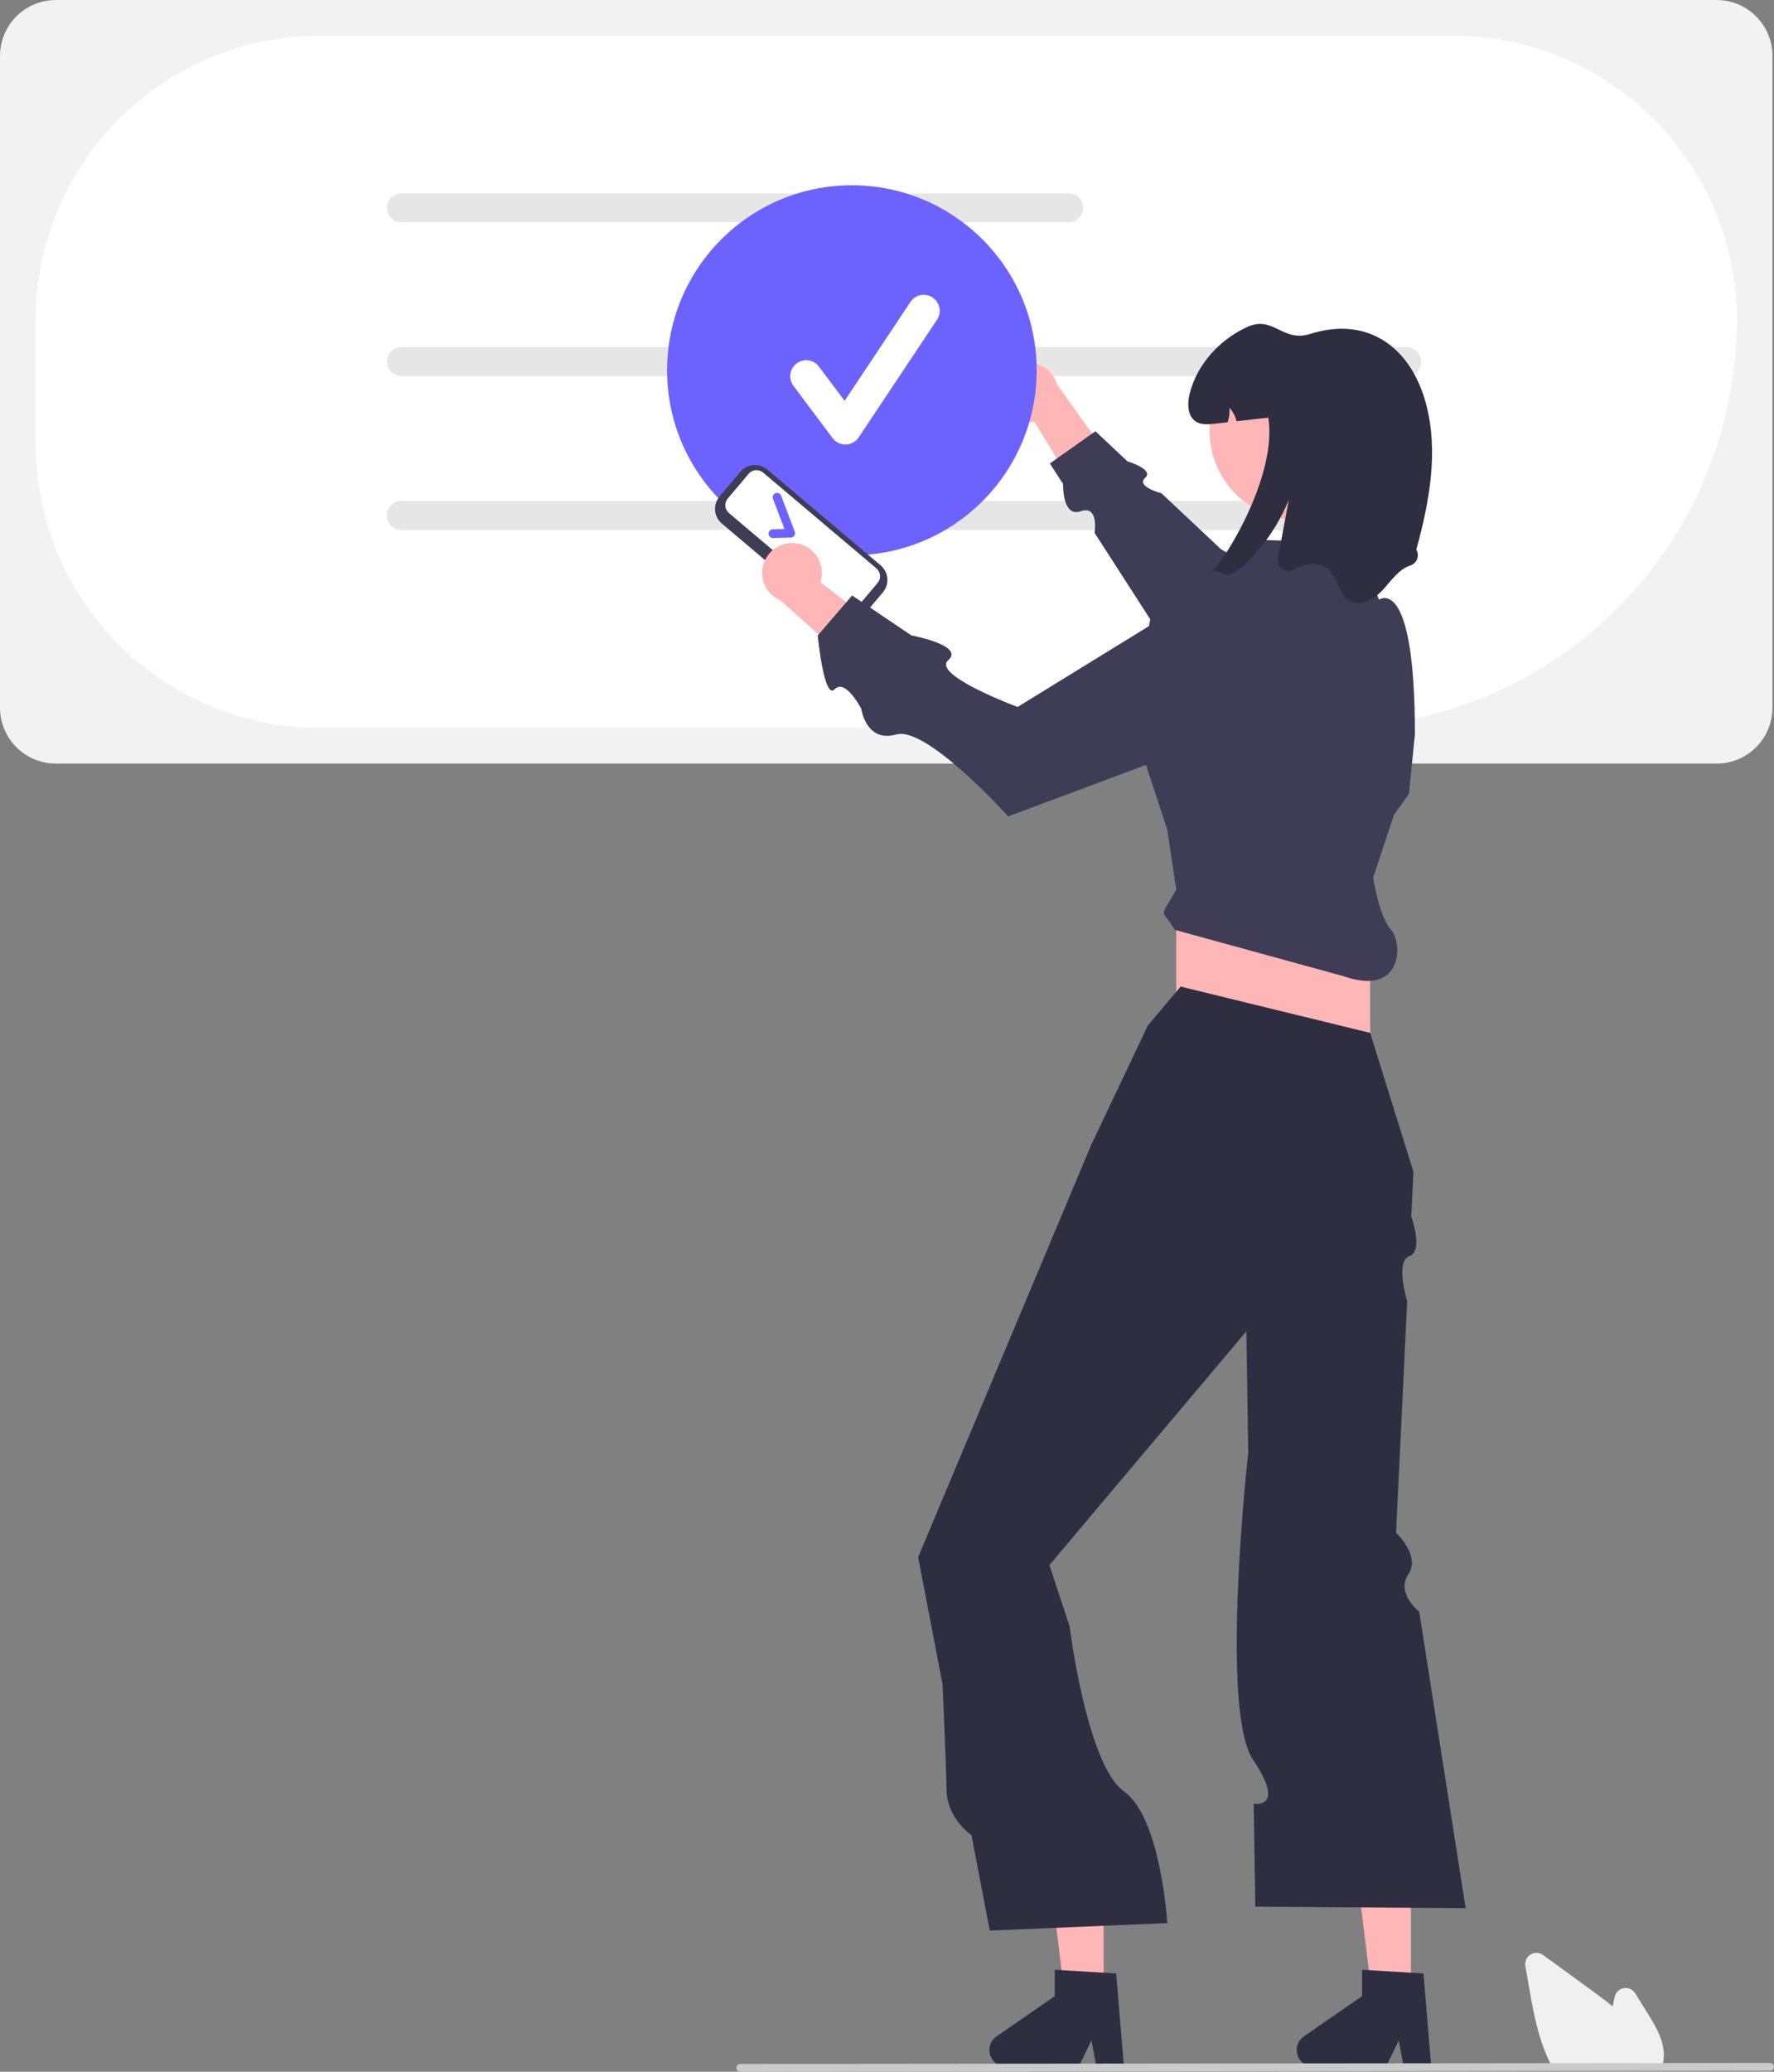 <svg width="424" height="495" viewBox="0 0 424 495" fill="none" xmlns="http://www.w3.org/2000/svg">
<rect x="0" y="0" width="424" height="495" fill="#808080" stroke="none"/>
<g clip-path="url(#clip0_21_436)">
<path d="M410.296 182.444H13.341C9.804 182.44 6.413 181.032 3.912 178.528C1.411 176.025 0.004 172.631 0 169.091V13.353C0.004 9.813 1.411 6.419 3.912 3.916C6.413 1.412 9.804 0.004 13.341 -3.05176e-05H410.296C413.833 0.004 417.224 1.412 419.725 3.916C422.226 6.419 423.633 9.813 423.637 13.353V169.091C423.633 172.631 422.226 176.025 419.725 178.528C417.224 181.032 413.833 182.44 410.296 182.444Z" fill="#F2F2F2"/>
<path d="M317.717 173.927H76.351C58.365 173.907 41.121 166.747 28.403 154.017C15.685 141.287 8.531 124.027 8.511 106.024V76.427C8.531 58.424 15.685 41.164 28.403 28.434C41.121 15.704 58.365 8.544 76.351 8.523H347.288C365.274 8.544 382.518 15.704 395.236 28.434C407.954 41.164 415.108 58.424 415.128 76.427C415.099 102.277 404.827 127.059 386.565 145.338C368.303 163.616 343.543 173.898 317.717 173.927Z" fill="white"/>
<path d="M255.455 53.106H95.909C94.996 53.106 94.121 52.743 93.476 52.097C92.831 51.451 92.468 50.575 92.468 49.662C92.468 48.749 92.831 47.873 93.476 47.227C94.121 46.581 94.996 46.218 95.909 46.218H255.455C256.367 46.218 257.242 46.581 257.887 47.227C258.533 47.873 258.895 48.749 258.895 49.662C258.895 50.575 258.533 51.451 257.887 52.097C257.242 52.743 256.367 53.106 255.455 53.106Z" fill="#E6E6E6"/>
<path d="M336.219 89.849H95.909C94.996 89.849 94.121 89.486 93.476 88.84C92.831 88.194 92.468 87.318 92.468 86.405C92.468 85.491 92.831 84.615 93.476 83.97C94.121 83.324 94.996 82.961 95.909 82.961H336.219C337.132 82.961 338.007 83.324 338.652 83.97C339.298 84.615 339.66 85.491 339.66 86.405C339.66 87.318 339.298 88.194 338.652 88.84C338.007 89.486 337.132 89.849 336.219 89.849Z" fill="#E6E6E6"/>
<path d="M336.219 126.591H95.909C94.996 126.591 94.121 126.228 93.476 125.583C92.831 124.937 92.468 124.061 92.468 123.148C92.468 122.234 92.831 121.358 93.476 120.712C94.121 120.067 94.996 119.704 95.909 119.704H336.219C337.132 119.704 338.007 120.067 338.652 120.712C339.298 121.358 339.66 122.234 339.66 123.148C339.66 124.061 339.298 124.937 338.652 125.583C338.007 126.228 337.132 126.591 336.219 126.591Z" fill="#E6E6E6"/>
<path d="M336.219 126.591H95.909C94.996 126.591 94.121 126.228 93.476 125.583C92.831 124.937 92.468 124.061 92.468 123.148C92.468 122.234 92.831 121.358 93.476 120.712C94.121 120.067 94.996 119.704 95.909 119.704H336.219C337.132 119.704 338.007 120.067 338.652 120.712C339.298 121.358 339.66 122.234 339.66 123.148C339.66 124.061 339.298 124.937 338.652 125.583C338.007 126.228 337.132 126.591 336.219 126.591Z" fill="#E6E6E6"/>
<path d="M238.618 94.066C238.657 95.103 238.922 96.119 239.395 97.043C239.868 97.967 240.538 98.775 241.357 99.412C242.176 100.049 243.125 100.498 244.136 100.728C245.147 100.958 246.196 100.963 247.21 100.743L260.331 122.288L265.916 110.427L252.599 91.786C252.118 90.106 251.037 88.662 249.562 87.726C248.087 86.791 246.321 86.429 244.597 86.71C242.874 86.991 241.314 87.895 240.212 89.251C239.11 90.607 238.543 92.32 238.618 94.066Z" fill="#FFB6B6"/>
<path d="M337.084 155.813L291.866 131.263L277.603 117.869C277.603 117.869 271.403 116.208 273.685 114.19C275.967 112.172 269.464 110.226 269.464 110.226L261.807 103.036L250.927 110.741L254.076 115.626C254.076 115.626 253.859 123.714 258.286 122.158C262.712 120.602 261.606 127.31 261.606 127.31L288.027 168.303L337.084 155.813Z" fill="#3F3D56"/>
<path d="M203.606 132.683C227.998 132.683 247.773 112.891 247.773 88.475C247.773 64.06 227.998 44.268 203.606 44.268C179.213 44.268 159.438 64.06 159.438 88.475C159.438 112.891 179.213 132.683 203.606 132.683Z" fill="#6C63FF"/>
<path d="M337.224 477.812H328.04L323.67 442.358H337.224V477.812Z" fill="#FFB6B6"/>
<path d="M342.071 493.739H335.486L334.31 487.515L331.299 493.739H313.832C312.995 493.739 312.179 493.471 311.505 492.974C310.831 492.478 310.332 491.778 310.083 490.978C309.834 490.178 309.847 489.319 310.12 488.527C310.393 487.735 310.912 487.051 311.601 486.574L325.55 476.932V470.64L340.221 471.517L342.071 493.739Z" fill="#2F2E41"/>
<path d="M263.775 477.812H254.591L250.221 442.358H263.775V477.812Z" fill="#FFB6B6"/>
<path d="M268.622 493.739H262.036L260.86 487.515L257.85 493.739H240.382C239.545 493.739 238.73 493.471 238.055 492.974C237.381 492.478 236.883 491.778 236.633 490.978C236.384 490.178 236.397 489.319 236.67 488.527C236.943 487.735 237.462 487.051 238.151 486.574L252.1 476.932V470.64L266.772 471.517L268.622 493.739Z" fill="#2F2E41"/>
<path d="M327.48 209.672H281.128V262.491H327.48V209.672Z" fill="#FFB6B6"/>
<path d="M282.197 235.725L274.353 245.003L260.804 273.554L226.664 354.858L219.444 372.052L225.275 402.449C225.275 402.449 226.219 423.864 226.219 427.369C226.219 434.506 232.183 438.461 232.183 438.461L236.559 461.272L278.988 459.488C278.988 459.488 277.508 434.344 268.621 428.001C259.735 421.659 255.65 388.604 255.65 388.604L250.821 373.938L297.886 318.096L298.19 337.616L298.337 347.064C298.337 347.064 291.444 408.514 299.478 420.439C307.513 432.365 299.642 430.962 299.642 430.962L300.025 455.562L350.299 455.919L339.208 385.094C339.208 385.094 333.576 380.644 336.589 376.17C339.602 371.696 333.669 366.216 333.669 366.216L336.33 310.925C336.33 310.925 333.383 301.375 336.849 300.134C340.315 298.892 337.304 290.679 337.304 290.679L337.82 279.978L327.48 246.788L282.197 235.725Z" fill="#2F2E41"/>
<path d="M328.193 209.672L333.185 194.683L336.75 189.687L338.176 175.412C338.176 136.869 329.587 143.287 329.587 143.287L324.627 129.731L301.808 129.018L287.189 142.936L275.067 147.218L270.319 171.908L278.989 198.252L281.128 212.527C277.047 220.068 277.392 216.501 280.771 222.163L321.062 233.226C335.324 238.223 335.324 225.375 332.464 222.163C329.604 218.951 328.193 209.672 328.193 209.672Z" fill="#3F3D56"/>
<path d="M310.27 124.226C321.953 124.226 331.424 114.746 331.424 103.053C331.424 91.359 321.953 81.879 310.27 81.879C298.587 81.879 289.116 91.359 289.116 103.053C289.116 114.746 298.587 124.226 310.27 124.226Z" fill="#FFB6B6"/>
<path d="M338.511 131.316C338.711 131.653 338.831 132.03 338.865 132.42C338.898 132.809 338.843 133.202 338.704 133.568C338.565 133.933 338.345 134.263 338.061 134.532C337.777 134.8 337.436 135.002 337.064 135.12C334.226 136.062 332.478 138.81 330.439 141.009C328.407 143.2 325.133 145.02 322.538 143.528C319.949 142.044 319.771 138.254 317.603 136.198C315.492 134.2 311.984 134.442 309.502 135.962L309.428 136.008C309 136.288 308.499 136.435 307.987 136.433C307.476 136.431 306.977 136.278 306.551 135.995C306.125 135.712 305.792 135.31 305.592 134.838C305.392 134.367 305.334 133.848 305.426 133.344C306.296 128.716 307.165 124.088 308.033 119.46C305.751 124.964 302.437 129.979 298.271 134.235C297.123 135.561 295.669 136.585 294.035 137.219C292.552 137.69 291.111 136.155 289.671 136.434C293.251 133.3 305.288 113.215 303.134 99.789C300.603 100.075 298.071 100.36 295.54 100.646C295.266 99.447 294.68 98.341 293.842 97.441C293.945 98.608 293.796 99.783 293.407 100.888C292.352 101.01 291.29 101.124 290.234 101.245C288.765 101.409 287.168 101.552 285.906 100.781C283.802 99.496 283.738 96.456 284.337 94.058C286.091 87.084 291.411 81.253 297.921 78.198C304.432 75.15 306.357 81.938 313.217 79.768C326.766 75.486 337.149 82.809 340.807 96.399C343.881 107.798 341.649 119.896 338.511 131.316Z" fill="#2F2E41"/>
<path d="M397.076 494.199H371.173L371.062 493.997C370.731 493.396 370.411 492.759 370.112 492.104C367.444 486.387 366.316 479.848 365.321 474.078L364.572 469.729C364.481 469.203 364.549 468.661 364.768 468.173C364.987 467.686 365.346 467.275 365.799 466.993C366.253 466.71 366.78 466.57 367.314 466.59C367.847 466.61 368.363 466.788 368.795 467.103C372.731 469.97 376.669 472.834 380.609 475.696C382.101 476.782 383.804 478.039 385.436 479.398C385.593 478.633 385.758 477.865 385.922 477.109C386.036 476.586 386.303 476.109 386.689 475.739C387.074 475.369 387.562 475.123 388.088 475.032C388.615 474.941 389.156 475.009 389.644 475.228C390.131 475.447 390.543 475.806 390.825 476.26L393.855 481.134C396.066 484.693 398.017 488.2 397.619 491.983C397.621 492.029 397.618 492.075 397.609 492.12C397.53 492.741 397.382 493.352 397.169 493.941L397.076 494.199Z" fill="#F0F0F0"/>
<path d="M423.076 494.76L176.929 495C176.683 494.999 176.448 494.9 176.275 494.726C176.102 494.552 176.004 494.316 176.004 494.07C176.004 493.824 176.102 493.588 176.275 493.414C176.448 493.239 176.683 493.141 176.929 493.14L423.076 492.9C423.321 492.901 423.557 492.999 423.73 493.174C423.903 493.348 424 493.584 424 493.83C424 494.076 423.903 494.312 423.73 494.486C423.557 494.66 423.321 494.759 423.076 494.76Z" fill="#CACACA"/>
<path d="M199.591 147.976L172.515 125.09C171.59 124.306 171.013 123.187 170.911 121.977C170.809 120.768 171.191 119.568 171.972 118.64L176.955 112.733C177.739 111.807 178.857 111.229 180.065 111.128C181.273 111.026 182.473 111.407 183.4 112.189L210.475 135.075C211.4 135.859 211.977 136.979 212.079 138.188C212.181 139.397 211.8 140.598 211.018 141.526L206.035 147.432C205.252 148.358 204.133 148.936 202.925 149.038C201.717 149.14 200.518 148.758 199.591 147.976Z" fill="#3F3D56"/>
<path d="M173.936 119.116C173.515 119.616 173.31 120.263 173.365 120.914C173.42 121.566 173.73 122.169 174.229 122.592L201.304 145.478C201.804 145.899 202.45 146.105 203.101 146.05C203.752 145.995 204.355 145.684 204.777 145.184L209.76 139.278C210.181 138.778 210.387 138.131 210.332 137.48C210.277 136.828 209.966 136.225 209.468 135.802L182.392 112.916C181.893 112.495 181.247 112.289 180.596 112.344C179.944 112.399 179.342 112.71 178.92 113.209L173.936 119.116Z" fill="white"/>
<path d="M189.831 128.012C189.737 128.144 189.614 128.252 189.471 128.328C189.328 128.403 189.169 128.444 189.008 128.448L184.754 128.546C184.617 128.549 184.481 128.525 184.354 128.476C184.226 128.426 184.11 128.352 184.011 128.258C183.912 128.163 183.833 128.05 183.778 127.925C183.722 127.8 183.692 127.665 183.689 127.528C183.686 127.391 183.71 127.255 183.759 127.128C183.809 127 183.883 126.884 183.977 126.785C184.072 126.686 184.185 126.606 184.31 126.551C184.435 126.496 184.569 126.466 184.706 126.463L187.489 126.399L184.748 119.16C184.651 118.902 184.661 118.616 184.774 118.364C184.887 118.113 185.096 117.917 185.354 117.819C185.611 117.721 185.898 117.73 186.149 117.842C186.4 117.955 186.597 118.164 186.695 118.421L189.958 127.037C190.016 127.193 190.037 127.361 190.018 127.526C189.999 127.692 189.94 127.85 189.848 127.989L189.831 128.012Z" fill="#6C63FF"/>
<path d="M190.377 129.832C191.403 129.982 192.383 130.357 193.249 130.928C194.115 131.499 194.845 132.253 195.389 133.137C195.932 134.022 196.275 135.014 196.393 136.046C196.512 137.077 196.403 138.122 196.074 139.106L216.045 154.504L203.658 158.771L186.592 143.494C184.976 142.832 183.659 141.6 182.891 140.031C182.122 138.462 181.955 136.665 182.421 134.981C182.888 133.297 183.955 131.842 185.421 130.893C186.888 129.944 188.651 129.566 190.377 129.832Z" fill="#FFB6B6"/>
<path d="M294.35 137.445L243.218 168.912C243.218 168.912 222.602 161.277 226.631 157.743C230.66 154.208 217.834 151.819 217.834 151.819L203.665 142.277L195.443 151.842C195.443 151.842 196.941 167.377 199.49 164.687C202.039 161.997 205.849 169.345 205.849 169.345C205.849 169.345 206.975 177.55 214.232 175.485C221.488 173.421 240.959 195.064 240.959 195.064L303.887 171.572L294.35 137.445Z" fill="#3F3D56"/>
<path d="M202.052 106.209C201.46 106.209 200.875 106.071 200.345 105.805C199.815 105.54 199.353 105.155 198.998 104.68L189.633 92.182C189.332 91.78 189.113 91.323 188.989 90.837C188.865 90.351 188.837 89.845 188.908 89.348C188.979 88.851 189.147 88.373 189.402 87.942C189.658 87.51 189.996 87.132 190.397 86.831C191.207 86.223 192.225 85.962 193.228 86.106C193.724 86.177 194.202 86.345 194.633 86.6C195.065 86.856 195.442 87.194 195.743 87.596L201.869 95.772L217.605 72.147C218.167 71.303 219.04 70.718 220.033 70.519C221.026 70.32 222.058 70.525 222.9 71.087C223.743 71.649 224.328 72.523 224.526 73.517C224.725 74.511 224.521 75.543 223.959 76.387L205.23 104.507C204.891 105.015 204.435 105.435 203.901 105.731C203.367 106.027 202.769 106.191 202.159 106.208C202.123 106.208 202.088 106.209 202.052 106.209Z" fill="white"/>
</g>
<defs>
<clipPath id="clip0_21_436">
<rect width="424" height="495" fill="white"/>
</clipPath>
</defs>
</svg>
